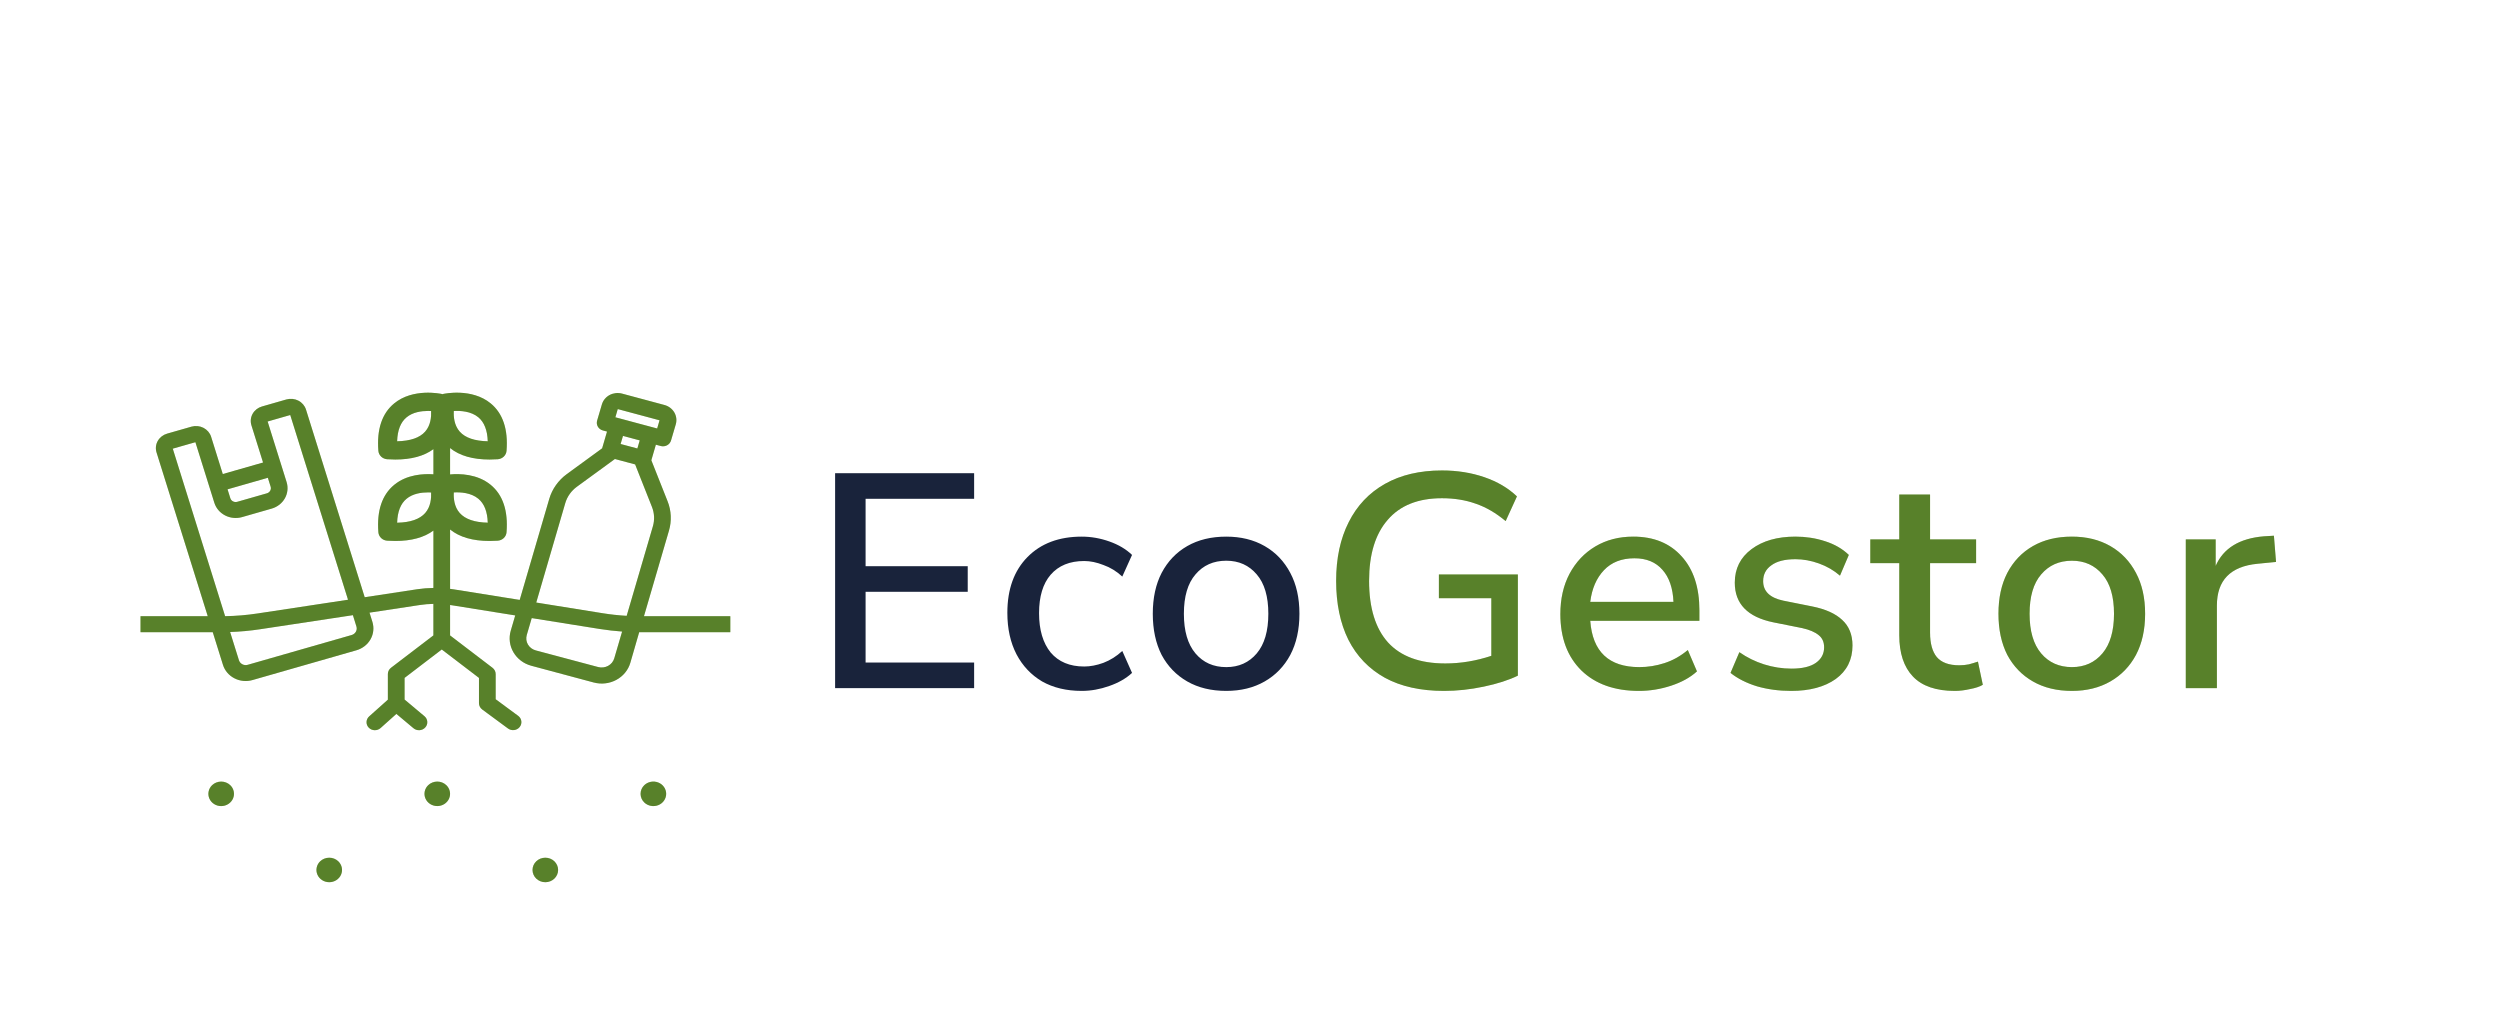 <svg width="287" height="118" viewBox="0 0 287 118" fill="none" xmlns="http://www.w3.org/2000/svg">
<g clip-path="url(#clip0_2_78)">
<path d="M95.87 79V54.325H111.83V57.265H99.37V65H111.095V67.94H99.37V76.06H111.83V79H95.87ZM124.184 79.315C122.434 79.315 120.917 78.953 119.634 78.23C118.374 77.483 117.394 76.445 116.694 75.115C115.994 73.762 115.644 72.175 115.644 70.355C115.644 67.648 116.414 65.513 117.954 63.95C119.494 62.387 121.57 61.605 124.184 61.605C125.257 61.605 126.319 61.792 127.369 62.165C128.419 62.538 129.282 63.052 129.959 63.705L128.839 66.19C128.185 65.583 127.462 65.14 126.669 64.86C125.899 64.557 125.164 64.405 124.464 64.405C122.807 64.405 121.524 64.93 120.614 65.98C119.727 67.007 119.284 68.477 119.284 70.39C119.284 72.303 119.727 73.808 120.614 74.905C121.524 75.978 122.807 76.515 124.464 76.515C125.164 76.515 125.899 76.375 126.669 76.095C127.462 75.792 128.185 75.337 128.839 74.73L129.959 77.25C129.282 77.88 128.407 78.382 127.334 78.755C126.284 79.128 125.234 79.315 124.184 79.315ZM140.775 79.315C139.048 79.315 137.555 78.953 136.295 78.23C135.035 77.507 134.055 76.492 133.355 75.185C132.678 73.855 132.34 72.28 132.34 70.46C132.34 68.64 132.678 67.077 133.355 65.77C134.055 64.44 135.035 63.413 136.295 62.69C137.555 61.967 139.048 61.605 140.775 61.605C142.455 61.605 143.925 61.967 145.185 62.69C146.445 63.413 147.425 64.44 148.125 65.77C148.825 67.077 149.175 68.64 149.175 70.46C149.175 72.28 148.825 73.855 148.125 75.185C147.425 76.492 146.445 77.507 145.185 78.23C143.925 78.953 142.455 79.315 140.775 79.315ZM140.775 76.585C142.221 76.585 143.388 76.06 144.275 75.01C145.161 73.96 145.605 72.443 145.605 70.46C145.605 68.477 145.161 66.972 144.275 65.945C143.388 64.895 142.221 64.37 140.775 64.37C139.305 64.37 138.126 64.895 137.24 65.945C136.353 66.972 135.91 68.477 135.91 70.46C135.91 72.443 136.353 73.96 137.24 75.01C138.126 76.06 139.305 76.585 140.775 76.585Z" fill="#19233B"/>
<path d="M165.78 79.315C163.096 79.315 160.833 78.813 158.99 77.81C157.146 76.783 155.746 75.325 154.79 73.435C153.856 71.545 153.39 69.293 153.39 66.68C153.39 64.09 153.868 61.85 154.825 59.96C155.781 58.047 157.17 56.577 158.99 55.55C160.81 54.523 162.991 54.01 165.535 54.01C167.285 54.01 168.906 54.267 170.4 54.78C171.893 55.293 173.141 56.028 174.145 56.985L172.85 59.82C171.73 58.887 170.586 58.222 169.42 57.825C168.253 57.405 166.958 57.195 165.535 57.195C162.805 57.195 160.728 58.023 159.305 59.68C157.881 61.313 157.17 63.647 157.17 66.68C157.17 69.783 157.893 72.14 159.34 73.75C160.81 75.36 163.003 76.165 165.92 76.165C167.693 76.165 169.455 75.873 171.205 75.29V68.675H165.185V65.945H174.25V77.565C173.2 78.078 171.893 78.498 170.33 78.825C168.79 79.152 167.273 79.315 165.78 79.315ZM188.16 79.315C185.36 79.315 183.155 78.533 181.545 76.97C179.935 75.383 179.13 73.225 179.13 70.495C179.13 68.745 179.48 67.205 180.18 65.875C180.904 64.522 181.895 63.472 183.155 62.725C184.415 61.978 185.862 61.605 187.495 61.605C189.852 61.605 191.707 62.363 193.06 63.88C194.414 65.373 195.09 67.438 195.09 70.075V71.265H182.56C182.817 74.812 184.695 76.585 188.195 76.585C189.175 76.585 190.132 76.433 191.065 76.13C192.022 75.827 192.92 75.325 193.76 74.625L194.81 77.075C194.04 77.775 193.049 78.323 191.835 78.72C190.622 79.117 189.397 79.315 188.16 79.315ZM187.635 64.09C186.165 64.09 184.999 64.545 184.135 65.455C183.272 66.365 182.747 67.578 182.56 69.095H192.115C192.045 67.508 191.625 66.283 190.855 65.42C190.085 64.533 189.012 64.09 187.635 64.09ZM205.629 79.315C204.229 79.315 202.923 79.14 201.709 78.79C200.496 78.417 199.481 77.903 198.664 77.25L199.679 74.87C200.543 75.477 201.488 75.943 202.514 76.27C203.564 76.597 204.614 76.76 205.664 76.76C206.901 76.76 207.834 76.538 208.464 76.095C209.094 75.652 209.409 75.057 209.409 74.31C209.409 73.703 209.199 73.237 208.779 72.91C208.359 72.56 207.729 72.292 206.889 72.105L203.564 71.44C200.624 70.833 199.154 69.317 199.154 66.89C199.154 65.28 199.796 63.997 201.079 63.04C202.363 62.083 204.043 61.605 206.119 61.605C207.309 61.605 208.441 61.78 209.514 62.13C210.611 62.48 211.521 63.005 212.244 63.705L211.229 66.085C210.529 65.478 209.724 65.012 208.814 64.685C207.904 64.358 207.006 64.195 206.119 64.195C204.906 64.195 203.984 64.428 203.354 64.895C202.724 65.338 202.409 65.945 202.409 66.715C202.409 67.882 203.179 68.628 204.719 68.955L208.044 69.62C209.561 69.923 210.704 70.437 211.474 71.16C212.268 71.883 212.664 72.863 212.664 74.1C212.664 75.733 212.023 77.017 210.739 77.95C209.456 78.86 207.753 79.315 205.629 79.315ZM224.406 79.315C222.26 79.315 220.661 78.767 219.611 77.67C218.561 76.573 218.036 74.987 218.036 72.91V64.65H214.711V61.92H218.036V56.775H221.571V61.92H226.856V64.65H221.571V72.63C221.571 73.867 221.828 74.8 222.341 75.43C222.878 76.06 223.741 76.375 224.931 76.375C225.305 76.375 225.666 76.34 226.016 76.27C226.366 76.177 226.716 76.072 227.066 75.955L227.626 78.615C227.276 78.825 226.786 78.988 226.156 79.105C225.55 79.245 224.966 79.315 224.406 79.315ZM237.859 79.315C236.132 79.315 234.639 78.953 233.379 78.23C232.119 77.507 231.139 76.492 230.439 75.185C229.762 73.855 229.424 72.28 229.424 70.46C229.424 68.64 229.762 67.077 230.439 65.77C231.139 64.44 232.119 63.413 233.379 62.69C234.639 61.967 236.132 61.605 237.859 61.605C239.539 61.605 241.009 61.967 242.269 62.69C243.529 63.413 244.509 64.44 245.209 65.77C245.909 67.077 246.259 68.64 246.259 70.46C246.259 72.28 245.909 73.855 245.209 75.185C244.509 76.492 243.529 77.507 242.269 78.23C241.009 78.953 239.539 79.315 237.859 79.315ZM237.859 76.585C239.305 76.585 240.472 76.06 241.359 75.01C242.245 73.96 242.689 72.443 242.689 70.46C242.689 68.477 242.245 66.972 241.359 65.945C240.472 64.895 239.305 64.37 237.859 64.37C236.389 64.37 235.21 64.895 234.324 65.945C233.437 66.972 232.994 68.477 232.994 70.46C232.994 72.443 233.437 73.96 234.324 75.01C235.21 76.06 236.389 76.585 237.859 76.585ZM250.929 79V61.92H254.359V64.965C255.245 62.935 257.089 61.803 259.889 61.57L261.044 61.5L261.289 64.51L259.154 64.72C256.05 65.023 254.499 66.622 254.499 69.515V79H250.929Z" fill="#8AC942"/>
<path d="M165.78 79.315C163.096 79.315 160.833 78.813 158.99 77.81C157.146 76.783 155.746 75.325 154.79 73.435C153.856 71.545 153.39 69.293 153.39 66.68C153.39 64.09 153.868 61.85 154.825 59.96C155.781 58.047 157.17 56.577 158.99 55.55C160.81 54.523 162.991 54.01 165.535 54.01C167.285 54.01 168.906 54.267 170.4 54.78C171.893 55.293 173.141 56.028 174.145 56.985L172.85 59.82C171.73 58.887 170.586 58.222 169.42 57.825C168.253 57.405 166.958 57.195 165.535 57.195C162.805 57.195 160.728 58.023 159.305 59.68C157.881 61.313 157.17 63.647 157.17 66.68C157.17 69.783 157.893 72.14 159.34 73.75C160.81 75.36 163.003 76.165 165.92 76.165C167.693 76.165 169.455 75.873 171.205 75.29V68.675H165.185V65.945H174.25V77.565C173.2 78.078 171.893 78.498 170.33 78.825C168.79 79.152 167.273 79.315 165.78 79.315ZM188.16 79.315C185.36 79.315 183.155 78.533 181.545 76.97C179.935 75.383 179.13 73.225 179.13 70.495C179.13 68.745 179.48 67.205 180.18 65.875C180.904 64.522 181.895 63.472 183.155 62.725C184.415 61.978 185.862 61.605 187.495 61.605C189.852 61.605 191.707 62.363 193.06 63.88C194.414 65.373 195.09 67.438 195.09 70.075V71.265H182.56C182.817 74.812 184.695 76.585 188.195 76.585C189.175 76.585 190.132 76.433 191.065 76.13C192.022 75.827 192.92 75.325 193.76 74.625L194.81 77.075C194.04 77.775 193.049 78.323 191.835 78.72C190.622 79.117 189.397 79.315 188.16 79.315ZM187.635 64.09C186.165 64.09 184.999 64.545 184.135 65.455C183.272 66.365 182.747 67.578 182.56 69.095H192.115C192.045 67.508 191.625 66.283 190.855 65.42C190.085 64.533 189.012 64.09 187.635 64.09ZM205.629 79.315C204.229 79.315 202.923 79.14 201.709 78.79C200.496 78.417 199.481 77.903 198.664 77.25L199.679 74.87C200.543 75.477 201.488 75.943 202.514 76.27C203.564 76.597 204.614 76.76 205.664 76.76C206.901 76.76 207.834 76.538 208.464 76.095C209.094 75.652 209.409 75.057 209.409 74.31C209.409 73.703 209.199 73.237 208.779 72.91C208.359 72.56 207.729 72.292 206.889 72.105L203.564 71.44C200.624 70.833 199.154 69.317 199.154 66.89C199.154 65.28 199.796 63.997 201.079 63.04C202.363 62.083 204.043 61.605 206.119 61.605C207.309 61.605 208.441 61.78 209.514 62.13C210.611 62.48 211.521 63.005 212.244 63.705L211.229 66.085C210.529 65.478 209.724 65.012 208.814 64.685C207.904 64.358 207.006 64.195 206.119 64.195C204.906 64.195 203.984 64.428 203.354 64.895C202.724 65.338 202.409 65.945 202.409 66.715C202.409 67.882 203.179 68.628 204.719 68.955L208.044 69.62C209.561 69.923 210.704 70.437 211.474 71.16C212.268 71.883 212.664 72.863 212.664 74.1C212.664 75.733 212.023 77.017 210.739 77.95C209.456 78.86 207.753 79.315 205.629 79.315ZM224.406 79.315C222.26 79.315 220.661 78.767 219.611 77.67C218.561 76.573 218.036 74.987 218.036 72.91V64.65H214.711V61.92H218.036V56.775H221.571V61.92H226.856V64.65H221.571V72.63C221.571 73.867 221.828 74.8 222.341 75.43C222.878 76.06 223.741 76.375 224.931 76.375C225.305 76.375 225.666 76.34 226.016 76.27C226.366 76.177 226.716 76.072 227.066 75.955L227.626 78.615C227.276 78.825 226.786 78.988 226.156 79.105C225.55 79.245 224.966 79.315 224.406 79.315ZM237.859 79.315C236.132 79.315 234.639 78.953 233.379 78.23C232.119 77.507 231.139 76.492 230.439 75.185C229.762 73.855 229.424 72.28 229.424 70.46C229.424 68.64 229.762 67.077 230.439 65.77C231.139 64.44 232.119 63.413 233.379 62.69C234.639 61.967 236.132 61.605 237.859 61.605C239.539 61.605 241.009 61.967 242.269 62.69C243.529 63.413 244.509 64.44 245.209 65.77C245.909 67.077 246.259 68.64 246.259 70.46C246.259 72.28 245.909 73.855 245.209 75.185C244.509 76.492 243.529 77.507 242.269 78.23C241.009 78.953 239.539 79.315 237.859 79.315ZM237.859 76.585C239.305 76.585 240.472 76.06 241.359 75.01C242.245 73.96 242.689 72.443 242.689 70.46C242.689 68.477 242.245 66.972 241.359 65.945C240.472 64.895 239.305 64.37 237.859 64.37C236.389 64.37 235.21 64.895 234.324 65.945C233.437 66.972 232.994 68.477 232.994 70.46C232.994 72.443 233.437 73.96 234.324 75.01C235.21 76.06 236.389 76.585 237.859 76.585ZM250.929 79V61.92H254.359V64.965C255.245 62.935 257.089 61.803 259.889 61.57L261.044 61.5L261.289 64.51L259.154 64.72C256.05 65.023 254.499 66.622 254.499 69.515V79H250.929Z" fill="black" fill-opacity="0.2"/>
<path d="M165.78 79.315C163.096 79.315 160.833 78.813 158.99 77.81C157.146 76.783 155.746 75.325 154.79 73.435C153.856 71.545 153.39 69.293 153.39 66.68C153.39 64.09 153.868 61.85 154.825 59.96C155.781 58.047 157.17 56.577 158.99 55.55C160.81 54.523 162.991 54.01 165.535 54.01C167.285 54.01 168.906 54.267 170.4 54.78C171.893 55.293 173.141 56.028 174.145 56.985L172.85 59.82C171.73 58.887 170.586 58.222 169.42 57.825C168.253 57.405 166.958 57.195 165.535 57.195C162.805 57.195 160.728 58.023 159.305 59.68C157.881 61.313 157.17 63.647 157.17 66.68C157.17 69.783 157.893 72.14 159.34 73.75C160.81 75.36 163.003 76.165 165.92 76.165C167.693 76.165 169.455 75.873 171.205 75.29V68.675H165.185V65.945H174.25V77.565C173.2 78.078 171.893 78.498 170.33 78.825C168.79 79.152 167.273 79.315 165.78 79.315ZM188.16 79.315C185.36 79.315 183.155 78.533 181.545 76.97C179.935 75.383 179.13 73.225 179.13 70.495C179.13 68.745 179.48 67.205 180.18 65.875C180.904 64.522 181.895 63.472 183.155 62.725C184.415 61.978 185.862 61.605 187.495 61.605C189.852 61.605 191.707 62.363 193.06 63.88C194.414 65.373 195.09 67.438 195.09 70.075V71.265H182.56C182.817 74.812 184.695 76.585 188.195 76.585C189.175 76.585 190.132 76.433 191.065 76.13C192.022 75.827 192.92 75.325 193.76 74.625L194.81 77.075C194.04 77.775 193.049 78.323 191.835 78.72C190.622 79.117 189.397 79.315 188.16 79.315ZM187.635 64.09C186.165 64.09 184.999 64.545 184.135 65.455C183.272 66.365 182.747 67.578 182.56 69.095H192.115C192.045 67.508 191.625 66.283 190.855 65.42C190.085 64.533 189.012 64.09 187.635 64.09ZM205.629 79.315C204.229 79.315 202.923 79.14 201.709 78.79C200.496 78.417 199.481 77.903 198.664 77.25L199.679 74.87C200.543 75.477 201.488 75.943 202.514 76.27C203.564 76.597 204.614 76.76 205.664 76.76C206.901 76.76 207.834 76.538 208.464 76.095C209.094 75.652 209.409 75.057 209.409 74.31C209.409 73.703 209.199 73.237 208.779 72.91C208.359 72.56 207.729 72.292 206.889 72.105L203.564 71.44C200.624 70.833 199.154 69.317 199.154 66.89C199.154 65.28 199.796 63.997 201.079 63.04C202.363 62.083 204.043 61.605 206.119 61.605C207.309 61.605 208.441 61.78 209.514 62.13C210.611 62.48 211.521 63.005 212.244 63.705L211.229 66.085C210.529 65.478 209.724 65.012 208.814 64.685C207.904 64.358 207.006 64.195 206.119 64.195C204.906 64.195 203.984 64.428 203.354 64.895C202.724 65.338 202.409 65.945 202.409 66.715C202.409 67.882 203.179 68.628 204.719 68.955L208.044 69.62C209.561 69.923 210.704 70.437 211.474 71.16C212.268 71.883 212.664 72.863 212.664 74.1C212.664 75.733 212.023 77.017 210.739 77.95C209.456 78.86 207.753 79.315 205.629 79.315ZM224.406 79.315C222.26 79.315 220.661 78.767 219.611 77.67C218.561 76.573 218.036 74.987 218.036 72.91V64.65H214.711V61.92H218.036V56.775H221.571V61.92H226.856V64.65H221.571V72.63C221.571 73.867 221.828 74.8 222.341 75.43C222.878 76.06 223.741 76.375 224.931 76.375C225.305 76.375 225.666 76.34 226.016 76.27C226.366 76.177 226.716 76.072 227.066 75.955L227.626 78.615C227.276 78.825 226.786 78.988 226.156 79.105C225.55 79.245 224.966 79.315 224.406 79.315ZM237.859 79.315C236.132 79.315 234.639 78.953 233.379 78.23C232.119 77.507 231.139 76.492 230.439 75.185C229.762 73.855 229.424 72.28 229.424 70.46C229.424 68.64 229.762 67.077 230.439 65.77C231.139 64.44 232.119 63.413 233.379 62.69C234.639 61.967 236.132 61.605 237.859 61.605C239.539 61.605 241.009 61.967 242.269 62.69C243.529 63.413 244.509 64.44 245.209 65.77C245.909 67.077 246.259 68.64 246.259 70.46C246.259 72.28 245.909 73.855 245.209 75.185C244.509 76.492 243.529 77.507 242.269 78.23C241.009 78.953 239.539 79.315 237.859 79.315ZM237.859 76.585C239.305 76.585 240.472 76.06 241.359 75.01C242.245 73.96 242.689 72.443 242.689 70.46C242.689 68.477 242.245 66.972 241.359 65.945C240.472 64.895 239.305 64.37 237.859 64.37C236.389 64.37 235.21 64.895 234.324 65.945C233.437 66.972 232.994 68.477 232.994 70.46C232.994 72.443 233.437 73.96 234.324 75.01C235.21 76.06 236.389 76.585 237.859 76.585ZM250.929 79V61.92H254.359V64.965C255.245 62.935 257.089 61.803 259.889 61.57L261.044 61.5L261.289 64.51L259.154 64.72C256.05 65.023 254.499 66.622 254.499 69.515V79H250.929Z" fill="black" fill-opacity="0.2"/>
<path d="M73.967 90.137C73.692 90.401 73.537 90.758 73.537 91.131C73.537 91.504 73.692 91.862 73.967 92.126C74.172 92.323 74.434 92.457 74.719 92.511C75.004 92.565 75.3 92.538 75.569 92.431C75.837 92.325 76.067 92.144 76.228 91.913C76.39 91.682 76.476 91.41 76.476 91.131C76.476 90.853 76.39 90.581 76.228 90.35C76.067 90.118 75.837 89.938 75.569 89.832C75.3 89.725 75.004 89.697 74.719 89.752C74.434 89.806 74.172 89.94 73.967 90.137ZM63.642 98.877C63.505 98.746 63.343 98.642 63.165 98.572C62.987 98.501 62.796 98.465 62.603 98.465C62.41 98.465 62.219 98.501 62.04 98.572C61.862 98.642 61.7 98.746 61.564 98.877C61.427 99.008 61.319 99.163 61.245 99.333C61.172 99.504 61.134 99.687 61.134 99.871C61.134 100.056 61.172 100.239 61.246 100.409C61.32 100.58 61.428 100.735 61.564 100.865C61.701 100.996 61.863 101.099 62.041 101.17C62.219 101.241 62.41 101.277 62.603 101.277C62.796 101.277 62.987 101.24 63.165 101.17C63.343 101.099 63.505 100.995 63.642 100.865C63.917 100.601 64.071 100.244 64.071 99.871C64.071 99.498 63.917 99.141 63.642 98.877ZM38.834 98.877C38.698 98.746 38.536 98.643 38.358 98.572C38.18 98.501 37.989 98.465 37.796 98.465C37.603 98.465 37.412 98.501 37.234 98.572C37.056 98.643 36.894 98.746 36.757 98.877C36.552 99.073 36.412 99.324 36.356 99.597C36.299 99.869 36.328 100.152 36.439 100.409C36.55 100.665 36.739 100.885 36.98 101.039C37.221 101.194 37.505 101.276 37.796 101.276C38.086 101.276 38.37 101.194 38.611 101.039C38.853 100.885 39.041 100.665 39.152 100.409C39.264 100.152 39.293 99.869 39.236 99.597C39.179 99.324 39.039 99.073 38.834 98.877ZM49.16 90.137C48.955 90.333 48.815 90.584 48.759 90.856C48.702 91.129 48.731 91.412 48.842 91.668C48.953 91.925 49.142 92.145 49.383 92.299C49.625 92.454 49.908 92.536 50.199 92.536C50.489 92.536 50.773 92.454 51.015 92.299C51.256 92.145 51.444 91.925 51.556 91.668C51.667 91.412 51.696 91.129 51.639 90.856C51.582 90.584 51.443 90.333 51.237 90.137C51.101 90.006 50.939 89.903 50.761 89.832C50.583 89.761 50.392 89.725 50.199 89.725C50.006 89.725 49.815 89.761 49.637 89.832C49.459 89.903 49.297 90.006 49.16 90.137ZM24.353 90.137C24.147 90.334 24.007 90.584 23.951 90.857C23.894 91.13 23.923 91.413 24.034 91.67C24.145 91.927 24.334 92.147 24.575 92.301C24.817 92.456 25.101 92.538 25.392 92.538C25.683 92.538 25.967 92.456 26.209 92.301C26.45 92.147 26.639 91.927 26.75 91.67C26.861 91.413 26.89 91.13 26.833 90.857C26.777 90.584 26.637 90.334 26.431 90.137C26.155 89.874 25.782 89.726 25.392 89.726C25.002 89.726 24.629 89.874 24.353 90.137ZM73.926 70.742L76.797 60.916C77.124 59.807 77.069 58.626 76.64 57.549L74.773 52.838L75.293 51.052L75.853 51.201C75.938 51.224 76.025 51.235 76.112 51.235C76.321 51.235 76.524 51.17 76.69 51.049C76.856 50.928 76.977 50.759 77.033 50.566L77.58 48.708C77.714 48.249 77.652 47.758 77.408 47.343C77.164 46.928 76.758 46.623 76.279 46.494L71.409 45.185C71.171 45.122 70.923 45.103 70.678 45.131C70.434 45.16 70.197 45.234 69.982 45.349C69.767 45.465 69.579 45.62 69.426 45.806C69.274 45.991 69.162 46.204 69.096 46.431L68.549 48.289C68.481 48.523 68.512 48.773 68.637 48.985C68.761 49.197 68.969 49.352 69.213 49.417L69.688 49.543L69.126 51.467L65.069 54.427C64.096 55.139 63.389 56.135 63.057 57.264L59.662 68.871L52.115 67.664C51.966 67.639 51.817 67.62 51.668 67.602V60.785C52.749 61.66 54.266 62.103 56.206 62.103C56.505 62.103 56.814 62.092 57.134 62.071C57.396 62.054 57.643 61.947 57.83 61.77C58.017 61.592 58.13 61.357 58.15 61.106C58.343 58.645 57.733 56.815 56.334 55.662C54.803 54.399 52.769 54.365 51.668 54.463V51.435C52.749 52.311 54.266 52.753 56.206 52.753C56.505 52.753 56.814 52.742 57.134 52.721C57.396 52.704 57.643 52.597 57.83 52.42C58.017 52.242 58.13 52.007 58.15 51.756C58.343 49.296 57.733 47.465 56.334 46.312C54.175 44.531 51.017 45.194 50.883 45.225C50.852 45.231 50.823 45.242 50.792 45.251C50.76 45.26 50.731 45.231 50.7 45.225C50.563 45.196 47.409 44.532 45.25 46.313C43.848 47.465 43.242 49.296 43.438 51.756C43.457 52.007 43.571 52.242 43.757 52.42C43.944 52.597 44.191 52.704 44.453 52.721C44.773 52.742 45.083 52.753 45.382 52.753C47.223 52.753 48.689 52.352 49.757 51.561V54.45C48.627 54.372 46.713 54.458 45.253 55.662C43.855 56.815 43.245 58.645 43.438 61.106C43.457 61.357 43.571 61.592 43.757 61.77C43.944 61.947 44.191 62.054 44.453 62.071C44.773 62.092 45.083 62.103 45.382 62.103C47.223 62.103 48.689 61.702 49.757 60.911V67.496C49.133 67.504 48.51 67.554 47.893 67.646L41.868 68.562L35.129 47.024C34.992 46.584 34.677 46.214 34.255 45.996C33.833 45.778 33.337 45.728 32.877 45.859L30.076 46.664C29.848 46.73 29.636 46.837 29.452 46.981C29.268 47.125 29.115 47.302 29.003 47.503C28.89 47.703 28.82 47.923 28.796 48.149C28.772 48.375 28.795 48.604 28.863 48.822L30.2 53.097L25.574 54.42L24.237 50.145C24.099 49.705 23.784 49.336 23.362 49.117C22.94 48.899 22.445 48.85 21.985 48.98L19.184 49.782C18.724 49.915 18.338 50.217 18.111 50.621C17.883 51.026 17.833 51.5 17.971 51.94L23.851 70.742H16.132V72.574H24.424L25.596 76.322C25.698 76.65 25.867 76.956 26.093 77.221C26.319 77.487 26.597 77.707 26.912 77.869C27.227 78.032 27.572 78.133 27.928 78.167C28.284 78.202 28.644 78.169 28.986 78.07L40.929 74.648C41.618 74.447 42.197 73.993 42.539 73.386C42.881 72.778 42.958 72.066 42.754 71.404L42.419 70.331L48.19 69.456C48.707 69.377 49.23 69.333 49.754 69.325V72.945L44.887 76.662C44.775 76.748 44.684 76.857 44.622 76.981C44.559 77.105 44.527 77.241 44.527 77.378V80.324L42.381 82.242C42.289 82.324 42.215 82.423 42.163 82.532C42.111 82.642 42.082 82.76 42.078 82.88C42.073 83.001 42.094 83.121 42.138 83.233C42.182 83.346 42.249 83.449 42.335 83.537C42.421 83.625 42.524 83.696 42.638 83.746C42.753 83.795 42.876 83.823 43.002 83.827C43.127 83.831 43.253 83.811 43.37 83.769C43.488 83.727 43.596 83.663 43.688 83.581L45.505 81.956L47.467 83.6C47.657 83.761 47.907 83.842 48.16 83.826C48.414 83.81 48.65 83.698 48.817 83.515C48.985 83.333 49.069 83.094 49.053 82.851C49.036 82.609 48.919 82.383 48.728 82.222L46.445 80.308V77.822L50.715 74.561L54.986 77.822V80.724C54.986 80.864 55.02 81.002 55.085 81.128C55.149 81.254 55.243 81.364 55.359 81.449L58.332 83.64C58.533 83.782 58.785 83.843 59.033 83.81C59.281 83.777 59.505 83.652 59.658 83.462C59.811 83.272 59.88 83.032 59.85 82.794C59.821 82.556 59.694 82.338 59.499 82.189L56.902 80.273V77.381C56.902 77.243 56.869 77.108 56.807 76.984C56.745 76.86 56.654 76.751 56.542 76.665L51.668 72.947V69.453C51.712 69.453 51.755 69.464 51.805 69.472L59.148 70.649L58.634 72.407C58.513 72.82 58.478 73.251 58.532 73.677C58.586 74.102 58.726 74.513 58.946 74.887C59.166 75.26 59.46 75.589 59.812 75.854C60.164 76.118 60.568 76.314 60.999 76.429L68.16 78.349C68.592 78.465 69.043 78.499 69.487 78.448C69.932 78.397 70.362 78.262 70.752 78.052C71.143 77.841 71.486 77.559 71.763 77.222C72.039 76.885 72.243 76.498 72.363 76.085L73.379 72.574H83.839V70.742H73.926ZM52.097 56.531C52.864 56.488 54.073 56.556 54.914 57.255C55.597 57.819 55.956 58.742 55.994 60.003C54.49 59.972 53.403 59.602 52.778 58.895C52.134 58.18 52.059 57.182 52.097 56.531ZM52.097 47.181C52.861 47.139 54.067 47.206 54.907 47.898C55.59 48.462 55.954 49.389 55.994 50.658C54.49 50.628 53.403 50.258 52.778 49.551C52.134 48.823 52.059 47.834 52.097 47.188V47.181ZM48.806 49.551C48.182 50.258 47.102 50.628 45.591 50.658C45.629 49.392 45.991 48.469 46.671 47.91C47.39 47.312 48.379 47.176 49.132 47.176C49.259 47.176 49.379 47.176 49.49 47.185C49.524 47.834 49.453 48.823 48.806 49.551ZM48.815 58.892C48.19 59.603 47.108 59.978 45.591 60.008C45.629 58.742 45.991 57.819 46.671 57.26C47.39 56.662 48.379 56.526 49.132 56.526C49.259 56.526 49.379 56.526 49.49 56.535C49.524 57.18 49.453 58.165 48.815 58.892ZM30.75 54.849L31.069 55.867C31.118 56.023 31.1 56.19 31.021 56.334C30.941 56.477 30.805 56.584 30.643 56.632L27.235 57.608C27.072 57.654 26.897 57.636 26.748 57.558C26.599 57.481 26.489 57.35 26.441 57.194L26.122 56.175L30.75 54.849ZM22.432 50.764L24.607 57.719C24.802 58.34 25.245 58.861 25.84 59.169C26.436 59.478 27.134 59.548 27.783 59.364L31.192 58.386C31.84 58.2 32.384 57.774 32.705 57.203C33.025 56.633 33.096 55.963 32.902 55.343L30.723 48.388L33.32 47.643L39.954 68.85L29.533 70.431C28.312 70.615 27.078 70.718 25.842 70.737L19.833 51.506L22.432 50.764ZM40.92 71.929C40.981 72.127 40.957 72.34 40.855 72.521C40.752 72.703 40.58 72.838 40.374 72.899L28.438 76.321C28.336 76.35 28.23 76.359 28.124 76.349C28.018 76.338 27.916 76.308 27.823 76.259C27.633 76.16 27.491 75.993 27.429 75.795L26.416 72.555C27.561 72.516 28.702 72.411 29.834 72.24L40.513 70.621L40.92 71.929ZM70.918 46.962L75.717 48.249L75.443 49.19L73.637 48.707L71.116 48.03H71.107L70.644 47.905L70.918 46.962ZM73.443 50.557L73.17 51.486L71.245 50.971L71.518 50.041L73.443 50.557ZM64.894 57.754C65.114 57.008 65.58 56.351 66.223 55.879L70.01 53.117L70.591 52.693L72.915 53.314L73.172 53.969L74.847 58.199C75.13 58.911 75.166 59.691 74.951 60.424L71.943 70.698C71.02 70.644 70.1 70.545 69.187 70.399L61.56 69.172L64.894 57.754ZM70.515 75.584C70.406 75.949 70.151 76.258 69.806 76.444C69.46 76.63 69.052 76.678 68.67 76.577L61.509 74.668C61.32 74.618 61.143 74.532 60.988 74.416C60.834 74.3 60.704 74.156 60.608 73.992C60.512 73.828 60.45 73.648 60.426 73.461C60.403 73.274 60.418 73.085 60.471 72.904L61.041 70.957L68.874 72.209C69.715 72.34 70.565 72.441 71.42 72.502L70.515 75.584Z" fill="#8AC942"/>
<path d="M73.967 90.137C73.692 90.401 73.537 90.758 73.537 91.131C73.537 91.504 73.692 91.862 73.967 92.126C74.172 92.323 74.434 92.457 74.719 92.511C75.004 92.565 75.3 92.538 75.569 92.431C75.837 92.325 76.067 92.144 76.228 91.913C76.39 91.682 76.476 91.41 76.476 91.131C76.476 90.853 76.39 90.581 76.228 90.35C76.067 90.118 75.837 89.938 75.569 89.832C75.3 89.725 75.004 89.697 74.719 89.752C74.434 89.806 74.172 89.94 73.967 90.137ZM63.642 98.877C63.505 98.746 63.343 98.642 63.165 98.572C62.987 98.501 62.796 98.465 62.603 98.465C62.41 98.465 62.219 98.501 62.04 98.572C61.862 98.642 61.7 98.746 61.564 98.877C61.427 99.008 61.319 99.163 61.245 99.333C61.172 99.504 61.134 99.687 61.134 99.871C61.134 100.056 61.172 100.239 61.246 100.409C61.32 100.58 61.428 100.735 61.564 100.865C61.701 100.996 61.863 101.099 62.041 101.17C62.219 101.241 62.41 101.277 62.603 101.277C62.796 101.277 62.987 101.24 63.165 101.17C63.343 101.099 63.505 100.995 63.642 100.865C63.917 100.601 64.071 100.244 64.071 99.871C64.071 99.498 63.917 99.141 63.642 98.877ZM38.834 98.877C38.698 98.746 38.536 98.643 38.358 98.572C38.18 98.501 37.989 98.465 37.796 98.465C37.603 98.465 37.412 98.501 37.234 98.572C37.056 98.643 36.894 98.746 36.757 98.877C36.552 99.073 36.412 99.324 36.356 99.597C36.299 99.869 36.328 100.152 36.439 100.409C36.55 100.665 36.739 100.885 36.98 101.039C37.221 101.194 37.505 101.276 37.796 101.276C38.086 101.276 38.37 101.194 38.611 101.039C38.853 100.885 39.041 100.665 39.152 100.409C39.264 100.152 39.293 99.869 39.236 99.597C39.179 99.324 39.039 99.073 38.834 98.877ZM49.16 90.137C48.955 90.333 48.815 90.584 48.759 90.856C48.702 91.129 48.731 91.412 48.842 91.668C48.953 91.925 49.142 92.145 49.383 92.299C49.625 92.454 49.908 92.536 50.199 92.536C50.489 92.536 50.773 92.454 51.015 92.299C51.256 92.145 51.444 91.925 51.556 91.668C51.667 91.412 51.696 91.129 51.639 90.856C51.582 90.584 51.443 90.333 51.237 90.137C51.101 90.006 50.939 89.903 50.761 89.832C50.583 89.761 50.392 89.725 50.199 89.725C50.006 89.725 49.815 89.761 49.637 89.832C49.459 89.903 49.297 90.006 49.16 90.137ZM24.353 90.137C24.147 90.334 24.007 90.584 23.951 90.857C23.894 91.13 23.923 91.413 24.034 91.67C24.145 91.927 24.334 92.147 24.575 92.301C24.817 92.456 25.101 92.538 25.392 92.538C25.683 92.538 25.967 92.456 26.209 92.301C26.45 92.147 26.639 91.927 26.75 91.67C26.861 91.413 26.89 91.13 26.833 90.857C26.777 90.584 26.637 90.334 26.431 90.137C26.155 89.874 25.782 89.726 25.392 89.726C25.002 89.726 24.629 89.874 24.353 90.137ZM73.926 70.742L76.797 60.916C77.124 59.807 77.069 58.626 76.64 57.549L74.773 52.838L75.293 51.052L75.853 51.201C75.938 51.224 76.025 51.235 76.112 51.235C76.321 51.235 76.524 51.17 76.69 51.049C76.856 50.928 76.977 50.759 77.033 50.566L77.58 48.708C77.714 48.249 77.652 47.758 77.408 47.343C77.164 46.928 76.758 46.623 76.279 46.494L71.409 45.185C71.171 45.122 70.923 45.103 70.678 45.131C70.434 45.16 70.197 45.234 69.982 45.349C69.767 45.465 69.579 45.62 69.426 45.806C69.274 45.991 69.162 46.204 69.096 46.431L68.549 48.289C68.481 48.523 68.512 48.773 68.637 48.985C68.761 49.197 68.969 49.352 69.213 49.417L69.688 49.543L69.126 51.467L65.069 54.427C64.096 55.139 63.389 56.135 63.057 57.264L59.662 68.871L52.115 67.664C51.966 67.639 51.817 67.62 51.668 67.602V60.785C52.749 61.66 54.266 62.103 56.206 62.103C56.505 62.103 56.814 62.092 57.134 62.071C57.396 62.054 57.643 61.947 57.83 61.77C58.017 61.592 58.13 61.357 58.15 61.106C58.343 58.645 57.733 56.815 56.334 55.662C54.803 54.399 52.769 54.365 51.668 54.463V51.435C52.749 52.311 54.266 52.753 56.206 52.753C56.505 52.753 56.814 52.742 57.134 52.721C57.396 52.704 57.643 52.597 57.83 52.42C58.017 52.242 58.13 52.007 58.15 51.756C58.343 49.296 57.733 47.465 56.334 46.312C54.175 44.531 51.017 45.194 50.883 45.225C50.852 45.231 50.823 45.242 50.792 45.251C50.76 45.26 50.731 45.231 50.7 45.225C50.563 45.196 47.409 44.532 45.25 46.313C43.848 47.465 43.242 49.296 43.438 51.756C43.457 52.007 43.571 52.242 43.757 52.42C43.944 52.597 44.191 52.704 44.453 52.721C44.773 52.742 45.083 52.753 45.382 52.753C47.223 52.753 48.689 52.352 49.757 51.561V54.45C48.627 54.372 46.713 54.458 45.253 55.662C43.855 56.815 43.245 58.645 43.438 61.106C43.457 61.357 43.571 61.592 43.757 61.77C43.944 61.947 44.191 62.054 44.453 62.071C44.773 62.092 45.083 62.103 45.382 62.103C47.223 62.103 48.689 61.702 49.757 60.911V67.496C49.133 67.504 48.51 67.554 47.893 67.646L41.868 68.562L35.129 47.024C34.992 46.584 34.677 46.214 34.255 45.996C33.833 45.778 33.337 45.728 32.877 45.859L30.076 46.664C29.848 46.73 29.636 46.837 29.452 46.981C29.268 47.125 29.115 47.302 29.003 47.503C28.89 47.703 28.82 47.923 28.796 48.149C28.772 48.375 28.795 48.604 28.863 48.822L30.2 53.097L25.574 54.42L24.237 50.145C24.099 49.705 23.784 49.336 23.362 49.117C22.94 48.899 22.445 48.85 21.985 48.98L19.184 49.782C18.724 49.915 18.338 50.217 18.111 50.621C17.883 51.026 17.833 51.5 17.971 51.94L23.851 70.742H16.132V72.574H24.424L25.596 76.322C25.698 76.65 25.867 76.956 26.093 77.221C26.319 77.487 26.597 77.707 26.912 77.869C27.227 78.032 27.572 78.133 27.928 78.167C28.284 78.202 28.644 78.169 28.986 78.07L40.929 74.648C41.618 74.447 42.197 73.993 42.539 73.386C42.881 72.778 42.958 72.066 42.754 71.404L42.419 70.331L48.19 69.456C48.707 69.377 49.23 69.333 49.754 69.325V72.945L44.887 76.662C44.775 76.748 44.684 76.857 44.622 76.981C44.559 77.105 44.527 77.241 44.527 77.378V80.324L42.381 82.242C42.289 82.324 42.215 82.423 42.163 82.532C42.111 82.642 42.082 82.76 42.078 82.88C42.073 83.001 42.094 83.121 42.138 83.233C42.182 83.346 42.249 83.449 42.335 83.537C42.421 83.625 42.524 83.696 42.638 83.746C42.753 83.795 42.876 83.823 43.002 83.827C43.127 83.831 43.253 83.811 43.37 83.769C43.488 83.727 43.596 83.663 43.688 83.581L45.505 81.956L47.467 83.6C47.657 83.761 47.907 83.842 48.16 83.826C48.414 83.81 48.65 83.698 48.817 83.515C48.985 83.333 49.069 83.094 49.053 82.851C49.036 82.609 48.919 82.383 48.728 82.222L46.445 80.308V77.822L50.715 74.561L54.986 77.822V80.724C54.986 80.864 55.02 81.002 55.085 81.128C55.149 81.254 55.243 81.364 55.359 81.449L58.332 83.64C58.533 83.782 58.785 83.843 59.033 83.81C59.281 83.777 59.505 83.652 59.658 83.462C59.811 83.272 59.88 83.032 59.85 82.794C59.821 82.556 59.694 82.338 59.499 82.189L56.902 80.273V77.381C56.902 77.243 56.869 77.108 56.807 76.984C56.745 76.86 56.654 76.751 56.542 76.665L51.668 72.947V69.453C51.712 69.453 51.755 69.464 51.805 69.472L59.148 70.649L58.634 72.407C58.513 72.82 58.478 73.251 58.532 73.677C58.586 74.102 58.726 74.513 58.946 74.887C59.166 75.26 59.46 75.589 59.812 75.854C60.164 76.118 60.568 76.314 60.999 76.429L68.16 78.349C68.592 78.465 69.043 78.499 69.487 78.448C69.932 78.397 70.362 78.262 70.752 78.052C71.143 77.841 71.486 77.559 71.763 77.222C72.039 76.885 72.243 76.498 72.363 76.085L73.379 72.574H83.839V70.742H73.926ZM52.097 56.531C52.864 56.488 54.073 56.556 54.914 57.255C55.597 57.819 55.956 58.742 55.994 60.003C54.49 59.972 53.403 59.602 52.778 58.895C52.134 58.18 52.059 57.182 52.097 56.531ZM52.097 47.181C52.861 47.139 54.067 47.206 54.907 47.898C55.59 48.462 55.954 49.389 55.994 50.658C54.49 50.628 53.403 50.258 52.778 49.551C52.134 48.823 52.059 47.834 52.097 47.188V47.181ZM48.806 49.551C48.182 50.258 47.102 50.628 45.591 50.658C45.629 49.392 45.991 48.469 46.671 47.91C47.39 47.312 48.379 47.176 49.132 47.176C49.259 47.176 49.379 47.176 49.49 47.185C49.524 47.834 49.453 48.823 48.806 49.551ZM48.815 58.892C48.19 59.603 47.108 59.978 45.591 60.008C45.629 58.742 45.991 57.819 46.671 57.26C47.39 56.662 48.379 56.526 49.132 56.526C49.259 56.526 49.379 56.526 49.49 56.535C49.524 57.18 49.453 58.165 48.815 58.892ZM30.75 54.849L31.069 55.867C31.118 56.023 31.1 56.19 31.021 56.334C30.941 56.477 30.805 56.584 30.643 56.632L27.235 57.608C27.072 57.654 26.897 57.636 26.748 57.558C26.599 57.481 26.489 57.35 26.441 57.194L26.122 56.175L30.75 54.849ZM22.432 50.764L24.607 57.719C24.802 58.34 25.245 58.861 25.84 59.169C26.436 59.478 27.134 59.548 27.783 59.364L31.192 58.386C31.84 58.2 32.384 57.774 32.705 57.203C33.025 56.633 33.096 55.963 32.902 55.343L30.723 48.388L33.32 47.643L39.954 68.85L29.533 70.431C28.312 70.615 27.078 70.718 25.842 70.737L19.833 51.506L22.432 50.764ZM40.92 71.929C40.981 72.127 40.957 72.34 40.855 72.521C40.752 72.703 40.58 72.838 40.374 72.899L28.438 76.321C28.336 76.35 28.23 76.359 28.124 76.349C28.018 76.338 27.916 76.308 27.823 76.259C27.633 76.16 27.491 75.993 27.429 75.795L26.416 72.555C27.561 72.516 28.702 72.411 29.834 72.24L40.513 70.621L40.92 71.929ZM70.918 46.962L75.717 48.249L75.443 49.19L73.637 48.707L71.116 48.03H71.107L70.644 47.905L70.918 46.962ZM73.443 50.557L73.17 51.486L71.245 50.971L71.518 50.041L73.443 50.557ZM64.894 57.754C65.114 57.008 65.58 56.351 66.223 55.879L70.01 53.117L70.591 52.693L72.915 53.314L73.172 53.969L74.847 58.199C75.13 58.911 75.166 59.691 74.951 60.424L71.943 70.698C71.02 70.644 70.1 70.545 69.187 70.399L61.56 69.172L64.894 57.754ZM70.515 75.584C70.406 75.949 70.151 76.258 69.806 76.444C69.46 76.63 69.052 76.678 68.67 76.577L61.509 74.668C61.32 74.618 61.143 74.532 60.988 74.416C60.834 74.3 60.704 74.156 60.608 73.992C60.512 73.828 60.45 73.648 60.426 73.461C60.403 73.274 60.418 73.085 60.471 72.904L61.041 70.957L68.874 72.209C69.715 72.34 70.565 72.441 71.42 72.502L70.515 75.584Z" fill="black" fill-opacity="0.2"/>
<path d="M73.967 90.137C73.692 90.401 73.537 90.758 73.537 91.131C73.537 91.504 73.692 91.862 73.967 92.126C74.172 92.323 74.434 92.457 74.719 92.511C75.004 92.565 75.3 92.538 75.569 92.431C75.837 92.325 76.067 92.144 76.228 91.913C76.39 91.682 76.476 91.41 76.476 91.131C76.476 90.853 76.39 90.581 76.228 90.35C76.067 90.118 75.837 89.938 75.569 89.832C75.3 89.725 75.004 89.697 74.719 89.752C74.434 89.806 74.172 89.94 73.967 90.137ZM63.642 98.877C63.505 98.746 63.343 98.642 63.165 98.572C62.987 98.501 62.796 98.465 62.603 98.465C62.41 98.465 62.219 98.501 62.04 98.572C61.862 98.642 61.7 98.746 61.564 98.877C61.427 99.008 61.319 99.163 61.245 99.333C61.172 99.504 61.134 99.687 61.134 99.871C61.134 100.056 61.172 100.239 61.246 100.409C61.32 100.58 61.428 100.735 61.564 100.865C61.701 100.996 61.863 101.099 62.041 101.17C62.219 101.241 62.41 101.277 62.603 101.277C62.796 101.277 62.987 101.24 63.165 101.17C63.343 101.099 63.505 100.995 63.642 100.865C63.917 100.601 64.071 100.244 64.071 99.871C64.071 99.498 63.917 99.141 63.642 98.877ZM38.834 98.877C38.698 98.746 38.536 98.643 38.358 98.572C38.18 98.501 37.989 98.465 37.796 98.465C37.603 98.465 37.412 98.501 37.234 98.572C37.056 98.643 36.894 98.746 36.757 98.877C36.552 99.073 36.412 99.324 36.356 99.597C36.299 99.869 36.328 100.152 36.439 100.409C36.55 100.665 36.739 100.885 36.98 101.039C37.221 101.194 37.505 101.276 37.796 101.276C38.086 101.276 38.37 101.194 38.611 101.039C38.853 100.885 39.041 100.665 39.152 100.409C39.264 100.152 39.293 99.869 39.236 99.597C39.179 99.324 39.039 99.073 38.834 98.877ZM49.16 90.137C48.955 90.333 48.815 90.584 48.759 90.856C48.702 91.129 48.731 91.412 48.842 91.668C48.953 91.925 49.142 92.145 49.383 92.299C49.625 92.454 49.908 92.536 50.199 92.536C50.489 92.536 50.773 92.454 51.015 92.299C51.256 92.145 51.444 91.925 51.556 91.668C51.667 91.412 51.696 91.129 51.639 90.856C51.582 90.584 51.443 90.333 51.237 90.137C51.101 90.006 50.939 89.903 50.761 89.832C50.583 89.761 50.392 89.725 50.199 89.725C50.006 89.725 49.815 89.761 49.637 89.832C49.459 89.903 49.297 90.006 49.16 90.137ZM24.353 90.137C24.147 90.334 24.007 90.584 23.951 90.857C23.894 91.13 23.923 91.413 24.034 91.67C24.145 91.927 24.334 92.147 24.575 92.301C24.817 92.456 25.101 92.538 25.392 92.538C25.683 92.538 25.967 92.456 26.209 92.301C26.45 92.147 26.639 91.927 26.75 91.67C26.861 91.413 26.89 91.13 26.833 90.857C26.777 90.584 26.637 90.334 26.431 90.137C26.155 89.874 25.782 89.726 25.392 89.726C25.002 89.726 24.629 89.874 24.353 90.137ZM73.926 70.742L76.797 60.916C77.124 59.807 77.069 58.626 76.64 57.549L74.773 52.838L75.293 51.052L75.853 51.201C75.938 51.224 76.025 51.235 76.112 51.235C76.321 51.235 76.524 51.17 76.69 51.049C76.856 50.928 76.977 50.759 77.033 50.566L77.58 48.708C77.714 48.249 77.652 47.758 77.408 47.343C77.164 46.928 76.758 46.623 76.279 46.494L71.409 45.185C71.171 45.122 70.923 45.103 70.678 45.131C70.434 45.16 70.197 45.234 69.982 45.349C69.767 45.465 69.579 45.62 69.426 45.806C69.274 45.991 69.162 46.204 69.096 46.431L68.549 48.289C68.481 48.523 68.512 48.773 68.637 48.985C68.761 49.197 68.969 49.352 69.213 49.417L69.688 49.543L69.126 51.467L65.069 54.427C64.096 55.139 63.389 56.135 63.057 57.264L59.662 68.871L52.115 67.664C51.966 67.639 51.817 67.62 51.668 67.602V60.785C52.749 61.66 54.266 62.103 56.206 62.103C56.505 62.103 56.814 62.092 57.134 62.071C57.396 62.054 57.643 61.947 57.83 61.77C58.017 61.592 58.13 61.357 58.15 61.106C58.343 58.645 57.733 56.815 56.334 55.662C54.803 54.399 52.769 54.365 51.668 54.463V51.435C52.749 52.311 54.266 52.753 56.206 52.753C56.505 52.753 56.814 52.742 57.134 52.721C57.396 52.704 57.643 52.597 57.83 52.42C58.017 52.242 58.13 52.007 58.15 51.756C58.343 49.296 57.733 47.465 56.334 46.312C54.175 44.531 51.017 45.194 50.883 45.225C50.852 45.231 50.823 45.242 50.792 45.251C50.76 45.26 50.731 45.231 50.7 45.225C50.563 45.196 47.409 44.532 45.25 46.313C43.848 47.465 43.242 49.296 43.438 51.756C43.457 52.007 43.571 52.242 43.757 52.42C43.944 52.597 44.191 52.704 44.453 52.721C44.773 52.742 45.083 52.753 45.382 52.753C47.223 52.753 48.689 52.352 49.757 51.561V54.45C48.627 54.372 46.713 54.458 45.253 55.662C43.855 56.815 43.245 58.645 43.438 61.106C43.457 61.357 43.571 61.592 43.757 61.77C43.944 61.947 44.191 62.054 44.453 62.071C44.773 62.092 45.083 62.103 45.382 62.103C47.223 62.103 48.689 61.702 49.757 60.911V67.496C49.133 67.504 48.51 67.554 47.893 67.646L41.868 68.562L35.129 47.024C34.992 46.584 34.677 46.214 34.255 45.996C33.833 45.778 33.337 45.728 32.877 45.859L30.076 46.664C29.848 46.73 29.636 46.837 29.452 46.981C29.268 47.125 29.115 47.302 29.003 47.503C28.89 47.703 28.82 47.923 28.796 48.149C28.772 48.375 28.795 48.604 28.863 48.822L30.2 53.097L25.574 54.42L24.237 50.145C24.099 49.705 23.784 49.336 23.362 49.117C22.94 48.899 22.445 48.85 21.985 48.98L19.184 49.782C18.724 49.915 18.338 50.217 18.111 50.621C17.883 51.026 17.833 51.5 17.971 51.94L23.851 70.742H16.132V72.574H24.424L25.596 76.322C25.698 76.65 25.867 76.956 26.093 77.221C26.319 77.487 26.597 77.707 26.912 77.869C27.227 78.032 27.572 78.133 27.928 78.167C28.284 78.202 28.644 78.169 28.986 78.07L40.929 74.648C41.618 74.447 42.197 73.993 42.539 73.386C42.881 72.778 42.958 72.066 42.754 71.404L42.419 70.331L48.19 69.456C48.707 69.377 49.23 69.333 49.754 69.325V72.945L44.887 76.662C44.775 76.748 44.684 76.857 44.622 76.981C44.559 77.105 44.527 77.241 44.527 77.378V80.324L42.381 82.242C42.289 82.324 42.215 82.423 42.163 82.532C42.111 82.642 42.082 82.76 42.078 82.88C42.073 83.001 42.094 83.121 42.138 83.233C42.182 83.346 42.249 83.449 42.335 83.537C42.421 83.625 42.524 83.696 42.638 83.746C42.753 83.795 42.876 83.823 43.002 83.827C43.127 83.831 43.253 83.811 43.37 83.769C43.488 83.727 43.596 83.663 43.688 83.581L45.505 81.956L47.467 83.6C47.657 83.761 47.907 83.842 48.16 83.826C48.414 83.81 48.65 83.698 48.817 83.515C48.985 83.333 49.069 83.094 49.053 82.851C49.036 82.609 48.919 82.383 48.728 82.222L46.445 80.308V77.822L50.715 74.561L54.986 77.822V80.724C54.986 80.864 55.02 81.002 55.085 81.128C55.149 81.254 55.243 81.364 55.359 81.449L58.332 83.64C58.533 83.782 58.785 83.843 59.033 83.81C59.281 83.777 59.505 83.652 59.658 83.462C59.811 83.272 59.88 83.032 59.85 82.794C59.821 82.556 59.694 82.338 59.499 82.189L56.902 80.273V77.381C56.902 77.243 56.869 77.108 56.807 76.984C56.745 76.86 56.654 76.751 56.542 76.665L51.668 72.947V69.453C51.712 69.453 51.755 69.464 51.805 69.472L59.148 70.649L58.634 72.407C58.513 72.82 58.478 73.251 58.532 73.677C58.586 74.102 58.726 74.513 58.946 74.887C59.166 75.26 59.46 75.589 59.812 75.854C60.164 76.118 60.568 76.314 60.999 76.429L68.16 78.349C68.592 78.465 69.043 78.499 69.487 78.448C69.932 78.397 70.362 78.262 70.752 78.052C71.143 77.841 71.486 77.559 71.763 77.222C72.039 76.885 72.243 76.498 72.363 76.085L73.379 72.574H83.839V70.742H73.926ZM52.097 56.531C52.864 56.488 54.073 56.556 54.914 57.255C55.597 57.819 55.956 58.742 55.994 60.003C54.49 59.972 53.403 59.602 52.778 58.895C52.134 58.18 52.059 57.182 52.097 56.531ZM52.097 47.181C52.861 47.139 54.067 47.206 54.907 47.898C55.59 48.462 55.954 49.389 55.994 50.658C54.49 50.628 53.403 50.258 52.778 49.551C52.134 48.823 52.059 47.834 52.097 47.188V47.181ZM48.806 49.551C48.182 50.258 47.102 50.628 45.591 50.658C45.629 49.392 45.991 48.469 46.671 47.91C47.39 47.312 48.379 47.176 49.132 47.176C49.259 47.176 49.379 47.176 49.49 47.185C49.524 47.834 49.453 48.823 48.806 49.551ZM48.815 58.892C48.19 59.603 47.108 59.978 45.591 60.008C45.629 58.742 45.991 57.819 46.671 57.26C47.39 56.662 48.379 56.526 49.132 56.526C49.259 56.526 49.379 56.526 49.49 56.535C49.524 57.18 49.453 58.165 48.815 58.892ZM30.75 54.849L31.069 55.867C31.118 56.023 31.1 56.19 31.021 56.334C30.941 56.477 30.805 56.584 30.643 56.632L27.235 57.608C27.072 57.654 26.897 57.636 26.748 57.558C26.599 57.481 26.489 57.35 26.441 57.194L26.122 56.175L30.75 54.849ZM22.432 50.764L24.607 57.719C24.802 58.34 25.245 58.861 25.84 59.169C26.436 59.478 27.134 59.548 27.783 59.364L31.192 58.386C31.84 58.2 32.384 57.774 32.705 57.203C33.025 56.633 33.096 55.963 32.902 55.343L30.723 48.388L33.32 47.643L39.954 68.85L29.533 70.431C28.312 70.615 27.078 70.718 25.842 70.737L19.833 51.506L22.432 50.764ZM40.92 71.929C40.981 72.127 40.957 72.34 40.855 72.521C40.752 72.703 40.58 72.838 40.374 72.899L28.438 76.321C28.336 76.35 28.23 76.359 28.124 76.349C28.018 76.338 27.916 76.308 27.823 76.259C27.633 76.16 27.491 75.993 27.429 75.795L26.416 72.555C27.561 72.516 28.702 72.411 29.834 72.24L40.513 70.621L40.92 71.929ZM70.918 46.962L75.717 48.249L75.443 49.19L73.637 48.707L71.116 48.03H71.107L70.644 47.905L70.918 46.962ZM73.443 50.557L73.17 51.486L71.245 50.971L71.518 50.041L73.443 50.557ZM64.894 57.754C65.114 57.008 65.58 56.351 66.223 55.879L70.01 53.117L70.591 52.693L72.915 53.314L73.172 53.969L74.847 58.199C75.13 58.911 75.166 59.691 74.951 60.424L71.943 70.698C71.02 70.644 70.1 70.545 69.187 70.399L61.56 69.172L64.894 57.754ZM70.515 75.584C70.406 75.949 70.151 76.258 69.806 76.444C69.46 76.63 69.052 76.678 68.67 76.577L61.509 74.668C61.32 74.618 61.143 74.532 60.988 74.416C60.834 74.3 60.704 74.156 60.608 73.992C60.512 73.828 60.45 73.648 60.426 73.461C60.403 73.274 60.418 73.085 60.471 72.904L61.041 70.957L68.874 72.209C69.715 72.34 70.565 72.441 71.42 72.502L70.515 75.584Z" fill="black" fill-opacity="0.2"/>
</g>
<defs>
<clipPath id="clip0_2_78">
<rect width="287" height="118" fill="white"/>
</clipPath>
</defs>
</svg>
